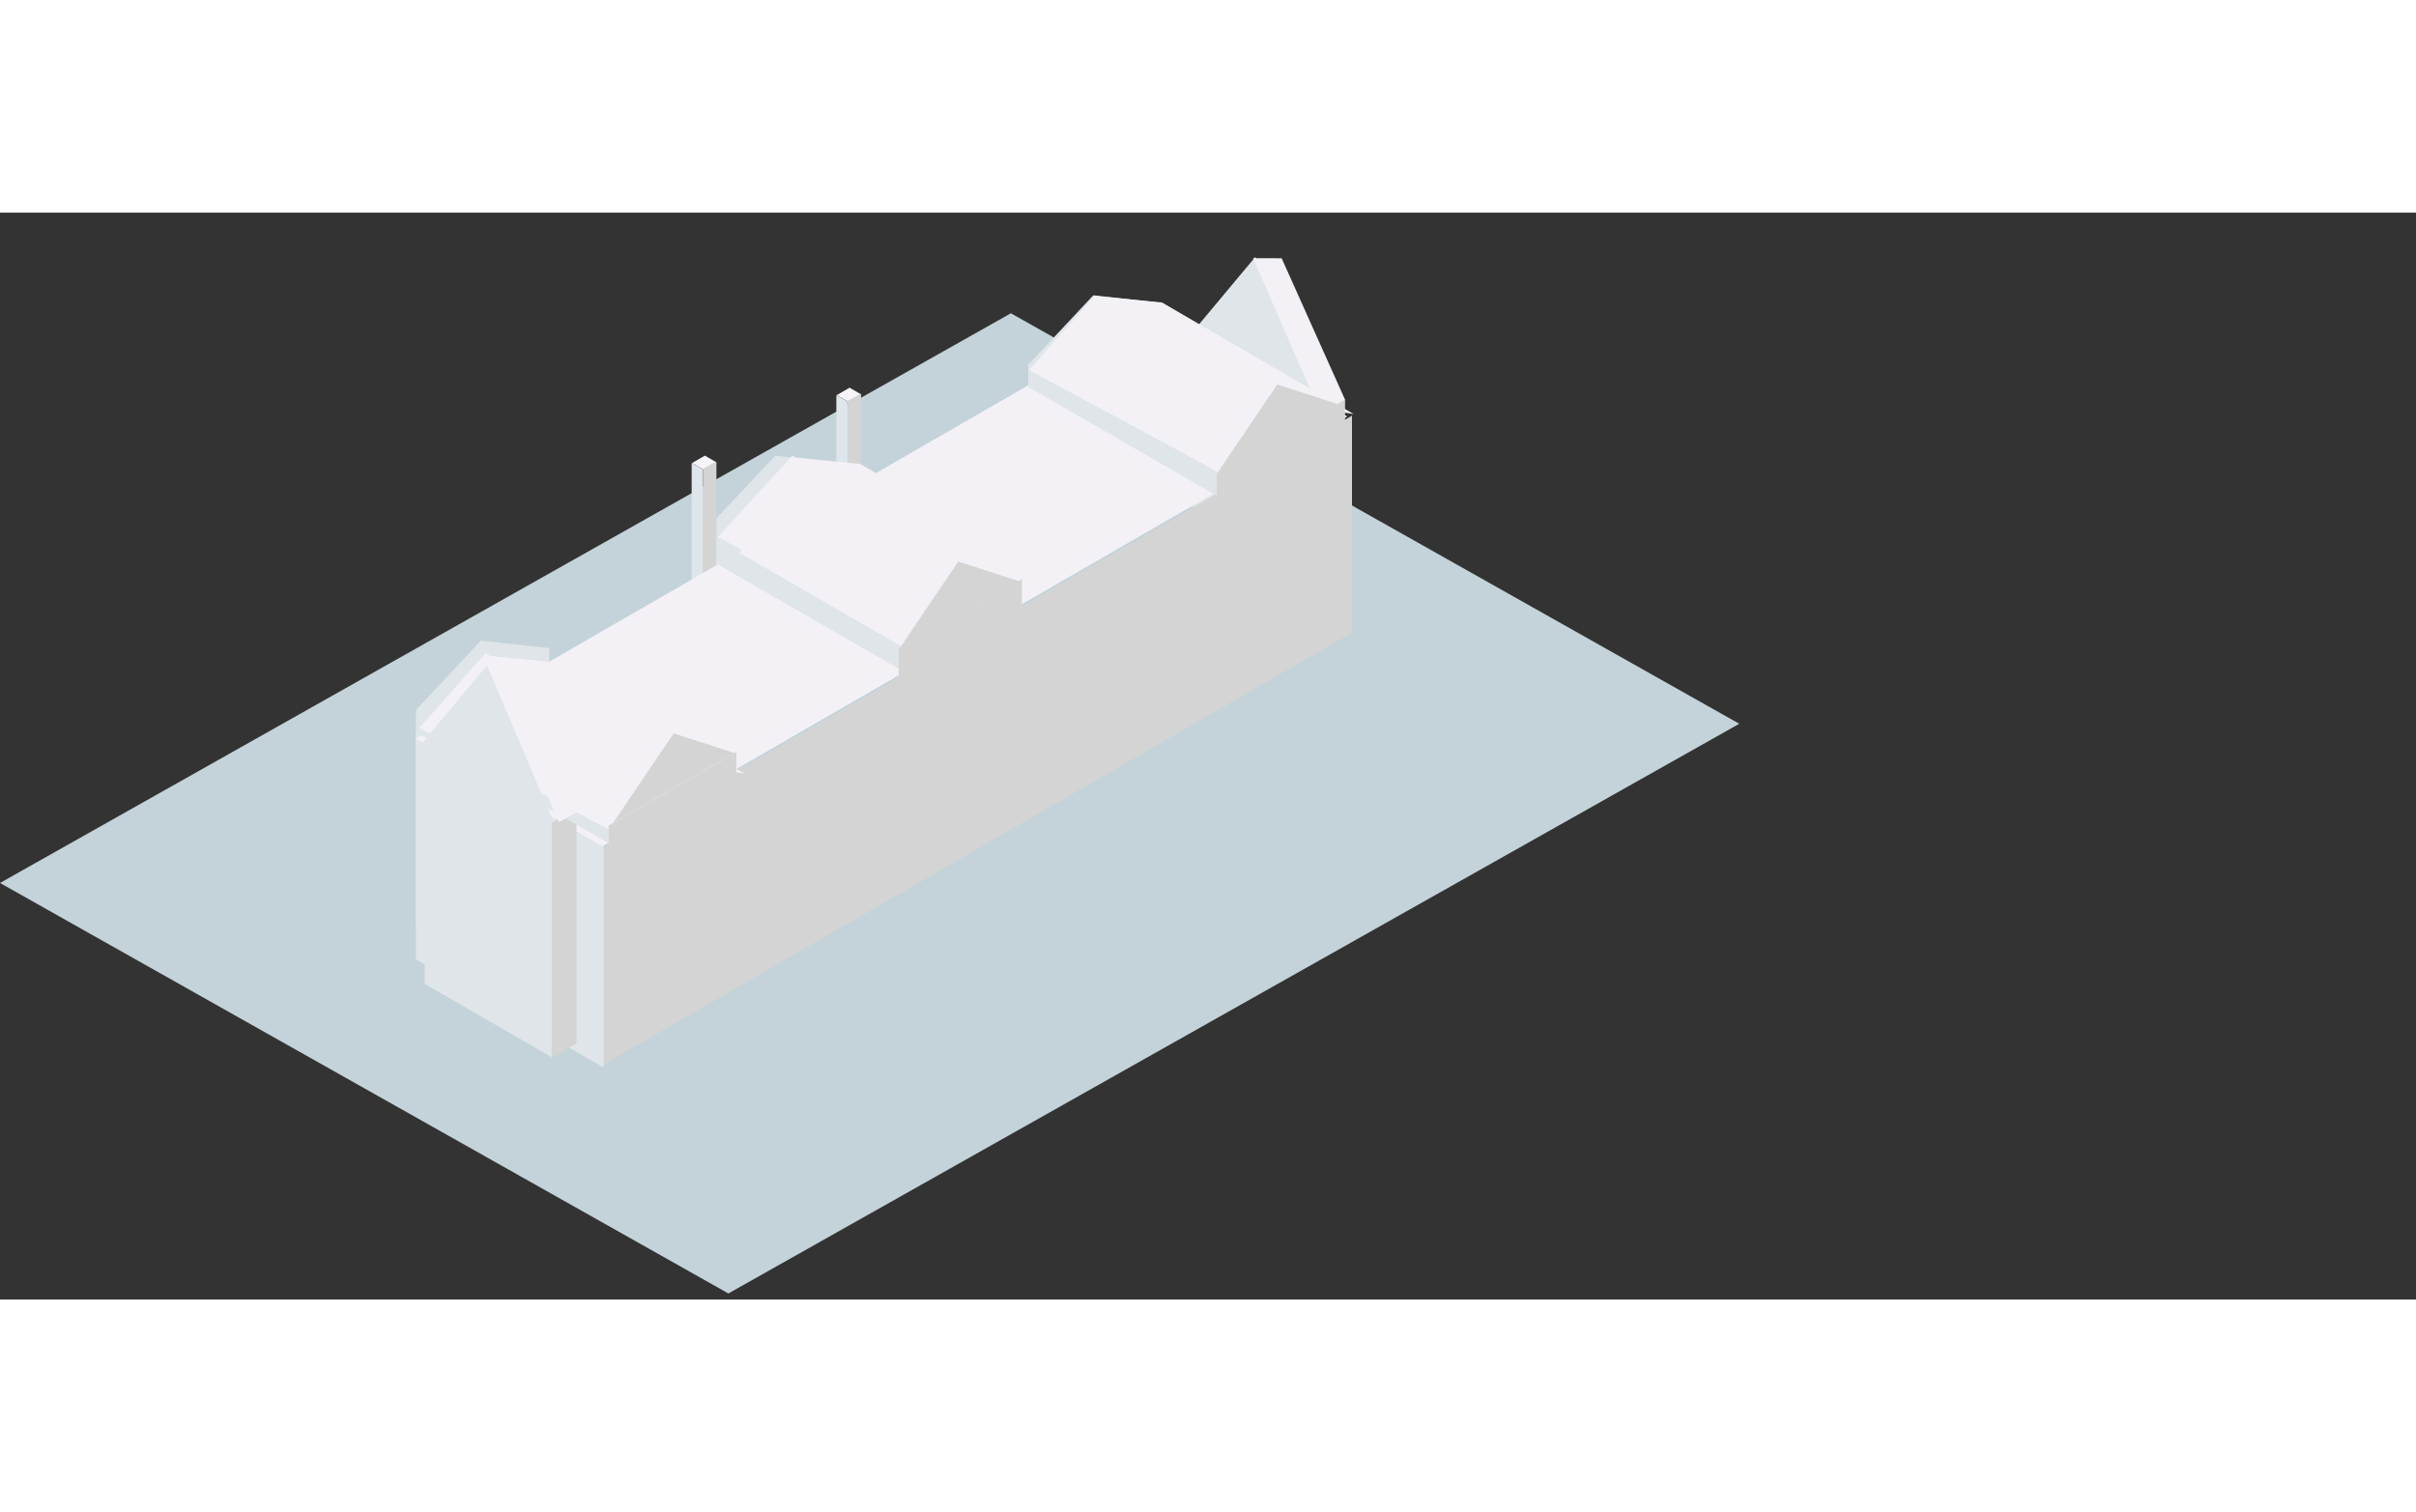 <svg width="115" height="72" viewBox="0 0 160 72" fill="none" xmlns="http://www.w3.org/2000/svg">
<rect x="0" y="0" width="160" height="72" fill="#333333" stroke="none"/>
<rect width="76.861" height="55.381" transform="matrix(0.871 -0.491 0.871 0.491 0 44.404)" fill="#C3D3D9"/>
<rect width="9.721" height="15.61" transform="matrix(0.866 0.5 -2.20305e-08 1 79.002 8.425)" fill="#DFE5E8"/>
<rect width="1.895" height="15.581" transform="matrix(0.866 -0.5 2.20305e-08 1 87.42 13.341)" fill="#D4D4D4"/>
<path d="M83.132 2.935L87.533 13.29L78.73 8.207L83.132 2.935Z" fill="#DFE5E8"/>
<path d="M82.982 3.017L84.878 3.021L89.087 12.415L87.473 13.316L82.982 3.017Z" fill="#F3F1F6"/>
<path d="M47.023 20.702L51.33 16.1L55.864 16.598L55.864 29.715L47.023 34.82V20.702Z" fill="#DFE5E8"/>
<path d="M27.539 32.95L31.847 28.349L36.381 28.847L36.381 41.964L27.539 47.069L27.539 32.95Z" fill="#DFE5E8"/>
<path d="M68.095 10.078L72.402 5.477L76.937 5.975L76.937 19.092L68.095 24.196V10.078Z" fill="#DFE5E8"/>
<rect width="0.847" height="7.942" transform="matrix(0.866 0.5 -2.20305e-08 1 45.805 16.581)" fill="#DFE6EB"/>
<rect width="1.039" height="7.942" transform="matrix(0.866 -0.5 2.20305e-08 1 46.546 17.009)" fill="#D4D4D4"/>
<rect width="0.847" height="0.981" transform="matrix(0.866 0.5 -0.866 0.5 46.68 16.095)" fill="#F6F4F9"/>
<rect width="0.847" height="7.942" transform="matrix(0.866 0.5 -2.20305e-08 1 55.388 12.08)" fill="#DFE6EB"/>
<rect width="1.039" height="7.942" transform="matrix(0.866 -0.5 2.20305e-08 1 56.129 12.509)" fill="#D4D4D4"/>
<rect width="0.847" height="0.981" transform="matrix(0.866 0.5 -0.866 0.5 56.263 11.595)" fill="#F6F4F9"/>
<rect width="57.59" height="14.368" transform="matrix(0.866 -0.5 2.20305e-08 1 39.663 42.243)" fill="#D4D4D4"/>
<rect width="14.367" height="14.931" transform="matrix(0.866 0.5 -2.20305e-08 1 27.539 34.52)" fill="#DFE5E8"/>
<rect width="56.951" height="14.266" transform="matrix(0.866 -0.5 0.866 0.5 27.545 34.844)" fill="#F3F1F6"/>
<rect width="9.721" height="15.61" transform="matrix(0.866 0.5 -2.20305e-08 1 28.121 35.48)" fill="#DFE5E8"/>
<rect width="1.895" height="15.581" transform="matrix(0.866 -0.5 2.20305e-08 1 36.539 40.396)" fill="#D4D4D4"/>
<path d="M72.463 5.506L76.963 5.956L89.644 13.342L84.058 12.469L72.463 5.506Z" fill="#F3F1F6"/>
<path d="M52.476 16.201L56.976 16.651L69.656 24.037L64.071 23.163L52.476 16.201Z" fill="#F3F1F6"/>
<rect width="14.489" height="1.592" transform="matrix(0.866 0.5 -2.20305e-08 1 68.095 9.954)" fill="#DFE5E8"/>
<rect width="14.489" height="1.592" transform="matrix(0.866 0.5 -2.20305e-08 1 47.446 21.655)" fill="#DFE5E8"/>
<rect width="14.489" height="1.592" transform="matrix(0.866 0.5 -2.20305e-08 1 27.75 32.932)" fill="#DFE5E8"/>
<path d="M68.148 10.43L72.516 5.48L84.746 13.183L80.987 17.34L68.148 10.43Z" fill="#F3F1F6"/>
<path d="M47.536 21.493L52.468 16.095L65.281 24.201L61.041 28.735L47.536 21.493Z" fill="#F3F1F6"/>
<path d="M27.788 34.123L32.156 29.173L44.387 36.876L40.628 41.032L27.788 34.123Z" fill="#F3F1F6"/>
<rect width="9.782" height="1.508" transform="matrix(0.866 -0.5 2.20305e-08 1 80.59 17.283)" fill="#D4D4D4"/>
<rect width="9.415" height="2.075" transform="matrix(0.866 -0.5 2.20305e-08 1 59.518 28.981)" fill="#D4D4D4"/>
<path d="M84.587 11.382L88.599 12.68L80.575 17.312L84.587 11.382Z" fill="#D4D4D4"/>
<path d="M63.462 23.111L67.474 24.409L59.45 29.041L63.462 23.111Z" fill="#D4D4D4"/>
<path d="M32.251 29.99L36.653 40.345L27.849 35.262L32.251 29.99Z" fill="#DFE5E8"/>
<path d="M32.516 30.076L34.413 30.079L38.622 39.474L37.007 40.374L32.516 30.076Z" fill="#F3F1F6"/>
<path d="M32.145 29.331L36.645 29.782L49.325 37.167L43.739 36.294L32.145 29.331Z" fill="#F3F1F6"/>
<path d="M44.613 34.495L48.625 35.792L40.601 40.425L44.613 34.495Z" fill="#D4D4D4"/>
<rect width="9.782" height="1.508" transform="matrix(0.866 -0.5 2.20305e-08 1 40.299 40.607)" fill="#D4D4D4"/>
</svg>
